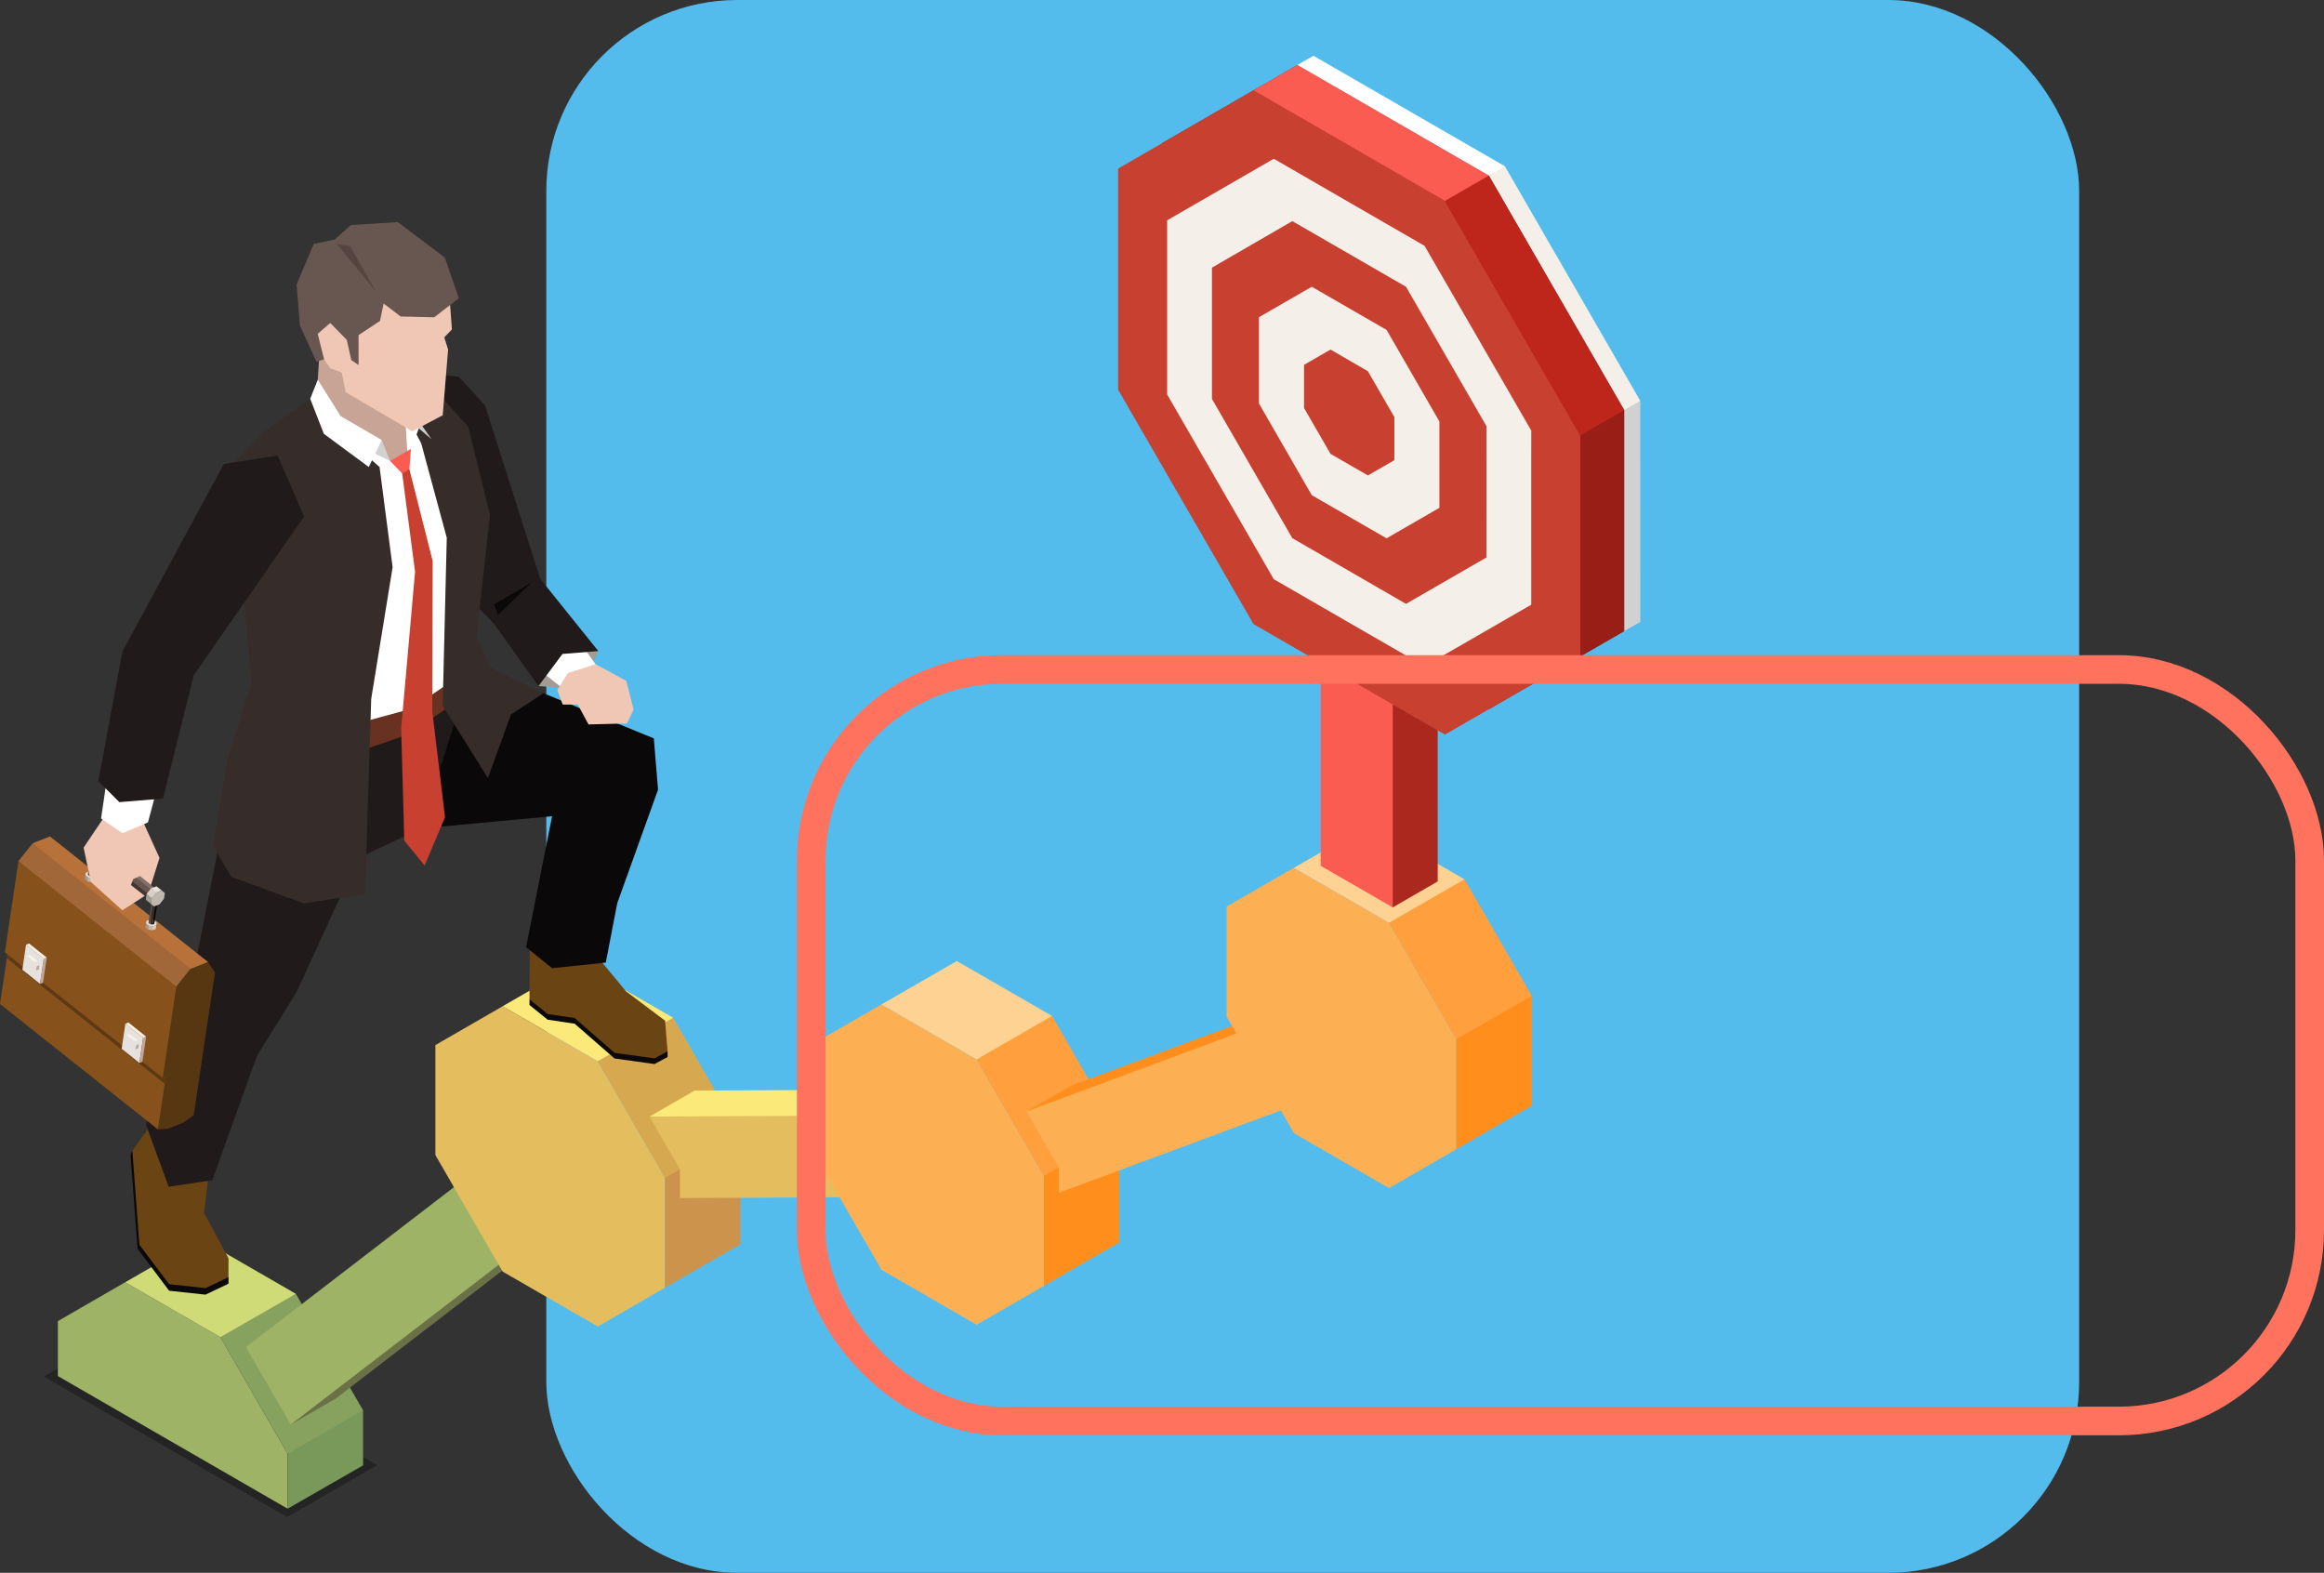 <svg xmlns="http://www.w3.org/2000/svg" xmlns:xlink="http://www.w3.org/1999/xlink" width="243.5" height="164.781" viewBox="0 0 243.5 164.781">
  <rect x="0" y="0" width="243.5" height="164.781" fill="#333333" stroke="none"/>
  <defs>
    <clipPath id="clip-path">
      <rect id="Rectángulo_401513" data-name="Rectángulo 401513" width="171.866" height="153.094" fill="none"/>
    </clipPath>
    <clipPath id="clip-path-2">
      <rect id="Rectángulo_401509" data-name="Rectángulo 401509" width="171.867" height="153.095" fill="none"/>
    </clipPath>
    <clipPath id="clip-path-3">
      <rect id="Rectángulo_401508" data-name="Rectángulo 401508" width="34.939" height="20.165" fill="none"/>
    </clipPath>
    <clipPath id="clip-path-5">
      <rect id="Rectángulo_401511" data-name="Rectángulo 401511" width="17.245" height="17.927" fill="none"/>
    </clipPath>
  </defs>
  <g id="Grupo_1100073" data-name="Grupo 1100073" transform="translate(-338 -8241.678)">
    <g id="Grupo_1099746" data-name="Grupo 1099746" transform="translate(0 1902)">
      <rect id="Rectángulo_401023" data-name="Rectángulo 401023" width="160.605" height="164.781" rx="20" transform="translate(395.24 6339.678)" fill="#53bced"/>
      <g id="Grupo_1099700" data-name="Grupo 1099700" transform="translate(338 6345.521)">
        <g id="Grupo_1099699" data-name="Grupo 1099699" clip-path="url(#clip-path)">
          <g id="Grupo_1099693" data-name="Grupo 1099693" transform="translate(0 -0.001)">
            <g id="Grupo_1099692" data-name="Grupo 1099692" clip-path="url(#clip-path-2)">
              <g id="Grupo_1099691" data-name="Grupo 1099691" transform="translate(4.587 132.93)" opacity="0.3">
                <g id="Grupo_1099690" data-name="Grupo 1099690">
                  <g id="Grupo_1099689" data-name="Grupo 1099689" clip-path="url(#clip-path-3)">
                    <path id="Trazado_876069" data-name="Trazado 876069" d="M27.282,71.736,1.78,57.013l9.436-5.441,25.5,14.723Z" transform="translate(-1.78 -51.571)"/>
                  </g>
                </g>
              </g>
            </g>
          </g>
          <path id="Trazado_876070" data-name="Trazado 876070" d="M2.353,53.922v5.758L26.425,73.574V67.823L19.377,55.6,9.4,49.852Z" transform="translate(3.711 78.646)" fill="#9fb366"/>
          <path id="Trazado_876071" data-name="Trazado 876071" d="M15.062,58.387,5.089,52.636l7.9-4.549,9.973,5.756-5.529,4.833Z" transform="translate(8.028 75.861)" fill="#cfdb77"/>
          <path id="Trazado_876072" data-name="Trazado 876072" d="M16,67.085,8.958,54.865l7.905-4.544L23.91,62.535l-3.382,4.379Z" transform="translate(14.132 79.384)" fill="#87a15f"/>
          <path id="Trazado_876073" data-name="Trazado 876073" d="M11.692,59.609v5.751L19.6,60.82V55.059Z" transform="translate(18.445 86.86)" fill="#79995a"/>
          <path id="Trazado_876074" data-name="Trazado 876074" d="M30.357,45.559,11.817,71.535l4.714-2.722L39.765,50.969Z" transform="translate(18.642 71.872)" fill="#6a7147"/>
          <path id="Trazado_876075" data-name="Trazado 876075" d="M33.23,45.559,10,63.413l4.694,8.122L37.916,53.691Z" transform="translate(15.769 71.872)" fill="#9fb366"/>
          <path id="Trazado_876076" data-name="Trazado 876076" d="M41.765,56.606,34.718,44.4l-9.97-5.763L17.7,42.705V54.222l7.052,12.215,9.97,5.756,7.047-4.075Z" transform="translate(27.916 60.945)" fill="#e3bd5e"/>
          <path id="Trazado_876077" data-name="Trazado 876077" d="M30.4,47.175l-9.97-5.761,7.9-4.544L38.3,42.623l-5.526,4.833Z" transform="translate(32.233 58.165)" fill="#fbe979"/>
          <path id="Trazado_876078" data-name="Trazado 876078" d="M31.347,55.864,24.3,43.654,32.2,39.1l7.05,12.215L35.873,55.7Z" transform="translate(38.334 61.687)" fill="#d6a950"/>
          <path id="Trazado_876079" data-name="Trazado 876079" d="M27.034,59.9V48.387l7.905-4.544V55.356Z" transform="translate(42.647 69.164)" fill="#cc934c"/>
          <path id="Trazado_876080" data-name="Trazado 876080" d="M53.1,50.565,49.92,45.049V42.026l-18.8.09-4.709,2.722,21.979,8.447Z" transform="translate(41.659 66.299)" fill="#fbe979"/>
          <path id="Trazado_876081" data-name="Trazado 876081" d="M48.388,51.62,45.2,46.114V43.081l-18.8.1,3.183,5.506v3.031Z" transform="translate(41.658 67.963)" fill="#e3bd5e"/>
          <path id="Trazado_876082" data-name="Trazado 876082" d="M57.173,56.53,50.121,44.323l-9.973-5.763-7.055,4.07V54.143l7.055,12.215,9.973,5.761,7.052-4.075Z" transform="translate(52.207 60.83)" fill="#fdb053"/>
          <path id="Trazado_876083" data-name="Trazado 876083" d="M45.8,47.105,35.83,41.344l7.9-4.549,9.978,5.758-5.531,4.833Z" transform="translate(56.525 58.047)" fill="#fdd293"/>
          <path id="Trazado_876084" data-name="Trazado 876084" d="M46.752,55.789,39.7,43.581,47.6,39.029l7.047,12.21L51.27,55.619Z" transform="translate(62.629 61.571)" fill="#ff9f3d"/>
          <path id="Trazado_876085" data-name="Trazado 876085" d="M42.436,59.83V48.316l7.9-4.549V55.28Z" transform="translate(66.945 69.044)" fill="#ff8e1c"/>
          <path id="Trazado_876086" data-name="Trazado 876086" d="M71.62,38.233l-4.488,5.789-.951,2.42L47.272,52.128,41.73,50.293l4.712-2.722Z" transform="translate(65.832 60.314)" fill="#ff8e1c"/>
          <path id="Trazado_876087" data-name="Trazado 876087" d="M70.282,47.814,66.9,41.96V39.285L41.73,48.631,45.1,54.485v2.668Z" transform="translate(65.832 61.974)" fill="#fdb053"/>
          <path id="Trazado_876088" data-name="Trazado 876088" d="M73.939,50.974l-7.052-12.21-9.973-5.758-7.055,4.067V48.59l7.055,12.218,9.973,5.758,7.052-4.078Z" transform="translate(78.656 52.069)" fill="#fdb053"/>
          <path id="Trazado_876089" data-name="Trazado 876089" d="M62.568,41.546,52.6,35.791,60.5,31.241l9.97,5.753-5.526,4.833Z" transform="translate(82.973 49.285)" fill="#fdd293"/>
          <path id="Trazado_876090" data-name="Trazado 876090" d="M63.517,50.236l-7.052-12.21,7.9-4.552,7.052,12.21-3.384,4.384Z" transform="translate(89.078 52.807)" fill="#ff9f3d"/>
          <path id="Trazado_876091" data-name="Trazado 876091" d="M59.2,54.275V42.761l7.9-4.549V49.728Z" transform="translate(93.394 60.281)" fill="#ff8e1c"/>
          <path id="Trazado_876092" data-name="Trazado 876092" d="M63.065,50.169l-4.712,2.724-1.73-4.008L55.512,23.03l7.552,4.361Z" transform="translate(87.574 36.331)" fill="#ab281f"/>
          <path id="Trazado_876093" data-name="Trazado 876093" d="M61.235,51.226l-7.55-4.359V24.086l7.55,4.359Z" transform="translate(84.693 37.998)" fill="#fa5c52"/>
          <path id="Trazado_876094" data-name="Trazado 876094" d="M47.239,8.563V31.728L61.421,56.3,81.474,67.881l14.182-8.192V36.53L81.474,11.96,61.421.372Z" transform="translate(74.523 0.586)" fill="#991f16"/>
          <path id="Trazado_876095" data-name="Trazado 876095" d="M93.878,37.555,79.691,12.99,59.635,1.407,45.45,9.6V32.763L59.635,57.322,79.691,68.9l14.187-8.184Z" transform="translate(71.701 2.219)" fill="#c84030"/>
          <path id="Trazado_876096" data-name="Trazado 876096" d="M85.595,32.663,74.416,13.311l-15.8-9.125L47.444,10.635V28.882L58.613,48.234l15.8,9.117,11.179-6.444Z" transform="translate(74.846 6.604)" fill="#f4efe9"/>
          <path id="Trazado_876097" data-name="Trazado 876097" d="M78.027,28.2,69.6,13.6,57.688,6.721l-8.423,4.874V25.349l8.423,14.589L69.6,46.82l8.424-4.861Z" transform="translate(77.718 10.603)" fill="#c84030"/>
          <path id="Trazado_876098" data-name="Trazado 876098" d="M70.085,23.508l-5.537-9.6L56.71,9.388l-5.534,3.188v9.045l5.534,9.607,7.838,4.518,5.537-3.2Z" transform="translate(80.733 14.811)" fill="#f4efe9"/>
          <path id="Trazado_876099" data-name="Trazado 876099" d="M62.468,19.009l-2.773-4.8-3.913-2.268-2.773,1.6v4.526l2.773,4.8,3.913,2.261,2.773-1.593Z" transform="translate(83.625 18.839)" fill="#c84030"/>
          <path id="Trazado_876100" data-name="Trazado 876100" d="M50.953,3.039,71.01,14.623l2.67.314,1.936-2.98L55.56.372Z" transform="translate(80.383 0.586)" fill="#fa5c52"/>
          <path id="Trazado_876101" data-name="Trazado 876101" d="M54.419,0,52.741.959,72.8,12.545l1.366.577.312-1.544Z" transform="translate(83.202 0)" fill="#fff"/>
          <path id="Trazado_876102" data-name="Trazado 876102" d="M66.408,14.023l-.384.969V38.154l1.686-.964L67.7,14.023Z" transform="translate(104.157 22.122)" fill="#d1d1d1"/>
          <rect id="Rectángulo_401510" data-name="Rectángulo 401510" width="1.939" height="28.367" transform="translate(155.999 12.547) rotate(-29.994)" fill="#f4efe9"/>
          <path id="Trazado_876103" data-name="Trazado 876103" d="M58.734,7.53,72.921,32.094l2.549,1.111,2.052-3.768L63.34,4.867Z" transform="translate(92.657 7.679)" fill="#bf261b"/>
          <path id="Trazado_876104" data-name="Trazado 876104" d="M64.238,17.057V40.222l4.6-2.663V14.4Z" transform="translate(101.34 22.716)" fill="#991f16"/>
          <path id="Trazado_876105" data-name="Trazado 876105" d="M7.919,53.451l2.616,3.719,5.037.593v.68L13.16,59.591l-3.812-.412-3.307-4.4L5.306,44.93l.2-.428,1.8,3.444Z" transform="translate(8.37 70.204)" fill="#0a0808"/>
          <path id="Trazado_876106" data-name="Trazado 876106" d="M13.3,49.033l-.41,3.351,2.562,4.758v1.982l-2.415,1.142-3.81-.412L6.116,55.72l-.735-9.854,1.6-2.227,4.629.541Z" transform="translate(8.489 68.843)" fill="#6b4414"/>
          <path id="Trazado_876107" data-name="Trazado 876107" d="M29.324,39.513l3.026,2.681L35.995,43.8v.6l-1.369.735-4.189-.583-4.173-3.64-2.84-.428-1.9-1.536v-.6l3.872.137Z" transform="translate(33.952 60.501)" fill="#0a0808"/>
          <path id="Trazado_876108" data-name="Trazado 876108" d="M28.847,37.5l2.784,3.371,4.1,3.078.263,3.217-1.369.735-4.189-.577-4.173-3.647-2.84-.425-1.9-1.536.036-5.493,3.776.183Z" transform="translate(33.952 57.139)" fill="#6b4414"/>
          <path id="Trazado_876109" data-name="Trazado 876109" d="M22.115,29.08l4.459.356,1.807-4.021-3.134-1.99-3.5,2.145Z" transform="translate(34.311 36.955)" fill="#a39c95"/>
          <path id="Trazado_876110" data-name="Trazado 876110" d="M25.15,29.445l-3.629-2.879,1.431-3,3.078-.144,2.415,3.374-.879,2.116Z" transform="translate(33.951 36.945)" fill="#fff"/>
          <path id="Trazado_876111" data-name="Trazado 876111" d="M21.679,36.12l2.864,2.931,4.75,6.627L31.8,42.312l3.756-.3-6.08-7.563L23.69,16.286,20.942,13.27,17.2,12.9l1.289,15.161Z" transform="translate(27.133 20.357)" fill="#211a1a"/>
          <path id="Trazado_876112" data-name="Trazado 876112" d="M26.578,40.986l13.71-1.273L37.567,53.435l2.722,2.2,5.627-.59,1.2-6.215,4.274-11.9-.441-5.374-11.95-4.887L30.1,25.329,11.128,26.662Z" transform="translate(17.556 39.959)" fill="#0a0808"/>
          <path id="Trazado_876113" data-name="Trazado 876113" d="M15.181,33.817,10.836,55.84,7.676,60.77,5.941,71.413,8.3,77.857l4.567-.683L17.55,64.142l4.2-6.766,6.372-13.934,6.642-3.129,4.591-14.556-20.417.714Z" transform="translate(9.372 40.633)" fill="#211a1a"/>
          <path id="Trazado_876114" data-name="Trazado 876114" d="M14.332,33.394,20.3,31.342l4.173-2.879V25.174L14.825,29.09Z" transform="translate(22.61 39.714)" fill="#693121"/>
          <path id="Trazado_876115" data-name="Trazado 876115" d="M13.855,47.191l7.413-2.008L25.8,42.064,27.356,25.49,22.961,14.721l-8.516,3.413Z" transform="translate(21.857 23.224)" fill="#fff"/>
          <path id="Trazado_876116" data-name="Trazado 876116" d="M13.073,13.228l-.121,1.964.68,3.637,5.591,3.225L20.533,23.7l1.343.191.7-1.464.3-5.467L12.9,11.887Z" transform="translate(20.343 18.753)" fill="#c7a495"/>
          <path id="Trazado_876117" data-name="Trazado 876117" d="M17.1,16.213l-.449,1.3,1.217,2.32,2.678,9.89-.43,17.607,4.738,7.57,2.418-6.663,3.369-2.2-5.493-2.709-1.492-3.191,1.42-12.79L22.794,18.1l-4.436-4.933Z" transform="translate(26.265 20.774)" fill="#362c29"/>
          <path id="Trazado_876118" data-name="Trazado 876118" d="M18.838,13.943l-4.753,3.4-3.3,3.3,1.137,4.361,0,10.279.768,8.375L10.134,51.89,8.664,60.8l1.9,3.225,7.6,2.781,6.413-1,.647-20.412,2.242-13.805L26.1,21.091l-4.217-3.748Z" transform="translate(13.669 21.997)" fill="#362c29"/>
          <path id="Trazado_876119" data-name="Trazado 876119" d="M16.854,15.513l1.941,1.66-1.139-1.619-.91-.974Z" transform="translate(26.417 23.001)" fill="#d1d1d1"/>
          <path id="Trazado_876120" data-name="Trazado 876120" d="M16.79,20.019l.338-1.013,1.018-2.627-1.712-2.322Z" transform="translate(25.927 22.176)" fill="#fff"/>
          <path id="Trazado_876121" data-name="Trazado 876121" d="M16.415,17.665l1.348,10.3L16.307,44.376l.327,11.759,2.134,2.6L20.9,53.676,19.565,42.538l.046-15.69-2.444-9.638-.546-.668Z" transform="translate(25.726 26.099)" fill="#c84030"/>
          <path id="Trazado_876122" data-name="Trazado 876122" d="M15.858,17.25l1.266,1.309.755-.454.16-2.129Z" transform="translate(25.017 25.205)" fill="#fa5c52"/>
          <path id="Trazado_876123" data-name="Trazado 876123" d="M14.946,15.933l-.106.6,2.624,1.286-.879-2.2Z" transform="translate(23.412 24.64)" fill="#d1d1d1"/>
          <path id="Trazado_876124" data-name="Trazado 876124" d="M13.4,13.169l2.4,3.812,4.3,2.5-1.356,2.83-4.709-3.482-1.428-3.665Z" transform="translate(19.895 20.775)" fill="#fff"/>
          <path id="Trazado_876125" data-name="Trazado 876125" d="M27.424,11.8l.227,3.078-.8.83.4,1.273-.562,6.89-3.183,1.681-6.983-4.088-.415-2.067L14.9,18.945l-.639-.931-.727-1.165L12.487,13.73l4.547-4.544,7.086-.443Z" transform="translate(19.699 13.792)" fill="#f0c6b4"/>
          <path id="Trazado_876126" data-name="Trazado 876126" d="M14.265,18.466l1.312-1.144L17.315,19.1l.467,2.116.763.513V18.595l2.245-1.482.384-1.825,1.781,1.358,3.516.082,2.583-1.99-1.482-4.276-4.913-3.7-4.918.3-1.7,1.526-2.186.448-1.8,4.258.338,4.279,1.74,3.812.8-.253Z" transform="translate(19.024 10.67)" fill="#685750"/>
          <path id="Trazado_876127" data-name="Trazado 876127" d="M13.688,7.643,17.8,12.635,15.088,7.893Z" transform="translate(21.594 12.057)" fill="#544540"/>
          <path id="Trazado_876128" data-name="Trazado 876128" d="M0,44.394,16.543,57.532l3.145-10.274L1.431,34.832Z" transform="translate(0 54.949)" fill="#87511b"/>
          <g id="Grupo_1099698" data-name="Grupo 1099698" transform="translate(0 -0.001)">
            <g id="Grupo_1099697" data-name="Grupo 1099697" clip-path="url(#clip-path-2)">
              <g id="Grupo_1099696" data-name="Grupo 1099696" transform="translate(0.719 89.783)" opacity="0.3">
                <g id="Grupo_1099695" data-name="Grupo 1099695">
                  <g id="Grupo_1099694" data-name="Grupo 1099694" clip-path="url(#clip-path-5)">
                    <path id="Trazado_876129" data-name="Trazado 876129" d="M16.814,52.759.279,39.611l.714-4.779L17.523,47.98Z" transform="translate(-0.279 -34.832)"/>
                  </g>
                </g>
              </g>
            </g>
          </g>
          <path id="Trazado_876130" data-name="Trazado 876130" d="M.751,33.877l16.344,14.45,3.5-3.89L2.24,32.008Z" transform="translate(1.184 50.495)" fill="#a16739"/>
          <path id="Trazado_876131" data-name="Trazado 876131" d="M.2,42.3l16.538,13.14,1.541-5.5-.119-4.062L1.623,32.733Z" transform="translate(0.312 51.638)" fill="#87511b"/>
          <path id="Trazado_876132" data-name="Trazado 876132" d="M11.47,36.982,9.916,37.6,8.651,39.19,6.418,54.14l1.039-.059,1.554-.613,1.157-.8,2.23-14.95Z" transform="translate(10.125 58.341)" fill="#573711"/>
          <path id="Trazado_876133" data-name="Trazado 876133" d="M6.926,48.862,9.6,41.8l1.461-3.057.041-.619.99-.175-.747-1.124-1.817.719-1.49,1.869L6.614,48.981Z" transform="translate(10.434 58.102)" fill="#573711"/>
          <path id="Trazado_876134" data-name="Trazado 876134" d="M17.866,45.594,1.328,32.443l1.817-.711L19.683,44.874Z" transform="translate(2.095 50.058)" fill="#b87139"/>
          <path id="Trazado_876135" data-name="Trazado 876135" d="M.909,38.763,2.76,40.237,3.151,37.6,1.293,36.131Z" transform="translate(1.434 56.999)" fill="#e6e1dd"/>
          <path id="Trazado_876136" data-name="Trazado 876136" d="M2.019,36.778l-.392,2.632.312-.113.394-2.642Z" transform="translate(2.567 57.824)" fill="#bfa69d"/>
          <path id="Trazado_876137" data-name="Trazado 876137" d="M1.058,36.206l1.858,1.474.312-.124L1.375,36.083Z" transform="translate(1.67 56.923)" fill="#f7f2e8"/>
          <path id="Trazado_876138" data-name="Trazado 876138" d="M1.379,36.864l.191.343.039.294.353-.289-.155-.407Z" transform="translate(2.175 58.062)" fill="#e6e1dd"/>
          <path id="Trazado_876139" data-name="Trazado 876139" d="M1.569,37.081l-.129.157.064.281.3-.119.054-.438Z" transform="translate(2.272 58.312)" fill="#bfa69d"/>
          <path id="Trazado_876140" data-name="Trazado 876140" d="M1.059,36.677l-.077.438.173.415.84.673.235-.1.064-.438-.165-.412-.838-.662Z" transform="translate(1.549 57.726)" fill="#e6e1dd"/>
          <path id="Trazado_876141" data-name="Trazado 876141" d="M1.1,36.669l.838.662.3-.113-.851-.675Z" transform="translate(1.738 57.648)" fill="#f7f2e8"/>
          <path id="Trazado_876142" data-name="Trazado 876142" d="M4.945,41.98,6.8,43.455l.389-2.637L5.335,39.341Z" transform="translate(7.802 62.063)" fill="#e6e1dd"/>
          <path id="Trazado_876143" data-name="Trazado 876143" d="M6.056,39.988l-.389,2.634.317-.121.387-2.634Z" transform="translate(8.939 62.893)" fill="#bfa69d"/>
          <path id="Trazado_876144" data-name="Trazado 876144" d="M5.1,39.417l1.858,1.477.314-.119L5.414,39.293Z" transform="translate(8.04 61.987)" fill="#f7f2e8"/>
          <path id="Trazado_876145" data-name="Trazado 876145" d="M5.416,40.08l.191.345.036.291.366-.291-.162-.41Z" transform="translate(8.544 63.127)" fill="#e6e1dd"/>
          <path id="Trazado_876146" data-name="Trazado 876146" d="M5.607,40.29l-.126.165.059.268.307-.119.059-.43Z" transform="translate(8.646 63.378)" fill="#bfa69d"/>
          <path id="Trazado_876147" data-name="Trazado 876147" d="M5.092,39.894l-.07.441.16.407.848.673.232-.1.07-.433-.16-.412L5.326,39.8Z" transform="translate(7.923 62.788)" fill="#e6e1dd"/>
          <path id="Trazado_876148" data-name="Trazado 876148" d="M5.14,39.873l.848.668.3-.116-.848-.67Z" transform="translate(8.109 62.716)" fill="#f7f2e8"/>
          <path id="Trazado_876149" data-name="Trazado 876149" d="M3.51,33.291l-.036.26.289.227.451.07.333-.134.039-.255L4.3,33.227l-.446-.07Z" transform="translate(5.48 52.308)" fill="#e6e1dd"/>
          <path id="Trazado_876150" data-name="Trazado 876150" d="M3.448,33.727l.291.24.088-.392L3.8,33.537l-.289-.227Z" transform="translate(5.439 52.549)" fill="#a39c95"/>
          <path id="Trazado_876151" data-name="Trazado 876151" d="M3.561,33.828,4,33.887l.1-.387-.034-.031L3.623,33.4Z" transform="translate(5.618 52.687)" fill="#bfb8af"/>
          <path id="Trazado_876152" data-name="Trazado 876152" d="M3.8,33.507l-.07.42.34-.144.064-.41Z" transform="translate(5.889 52.648)" fill="#d8d1c7"/>
          <path id="Trazado_876153" data-name="Trazado 876153" d="M3.715,32.491l-.028.152.16.129.26.034.193-.077.028-.152-.17-.124-.25-.039Z" transform="translate(5.817 51.135)" fill="#785b56"/>
          <path id="Trazado_876154" data-name="Trazado 876154" d="M3.571,34.534l.157.129.32-2.013-.018-.018L3.87,32.5Z" transform="translate(5.634 51.276)" fill="#574943"/>
          <path id="Trazado_876155" data-name="Trazado 876155" d="M3.632,34.585l.263.036.32-2.021-.021-.013-.26-.034Z" transform="translate(5.73 51.355)" fill="#362c29"/>
          <path id="Trazado_876156" data-name="Trazado 876156" d="M4.033,32.615l-.3,2.034.188-.075.3-2.039Z" transform="translate(5.891 51.327)" fill="#0a0808"/>
          <path id="Trazado_876157" data-name="Trazado 876157" d="M5.979,35.25l-.041.255.286.232.443.064.343-.131.036-.255-.284-.235-.443-.064Z" transform="translate(9.367 55.399)" fill="#e6e1dd"/>
          <path id="Trazado_876158" data-name="Trazado 876158" d="M5.91,35.682l.291.229.088-.381L6.269,35.5l-.289-.232Z" transform="translate(9.324 55.637)" fill="#a39c95"/>
          <path id="Trazado_876159" data-name="Trazado 876159" d="M6.024,35.77l.451.067.1-.384-.039-.031-.443-.064Z" transform="translate(9.503 55.779)" fill="#bfb8af"/>
          <path id="Trazado_876160" data-name="Trazado 876160" d="M6.256,35.463l-.057.415.34-.137.059-.41Z" transform="translate(9.779 55.738)" fill="#d8d1c7"/>
          <path id="Trazado_876161" data-name="Trazado 876161" d="M6.174,34.45l-.023.155.168.126.25.034.2-.075.026-.147-.168-.129L6.37,34.37Z" transform="translate(9.703 54.221)" fill="#785b56"/>
          <path id="Trazado_876162" data-name="Trazado 876162" d="M6.034,36.487l.168.134.309-2.016L6.5,34.587l-.168-.126Z" transform="translate(9.518 54.364)" fill="#574943"/>
          <path id="Trazado_876163" data-name="Trazado 876163" d="M6.1,36.544l.25.039.317-2.021-.015-.018L6.4,34.51Z" transform="translate(9.621 54.442)" fill="#362c29"/>
          <path id="Trazado_876164" data-name="Trazado 876164" d="M6.5,34.57l-.3,2.039.191-.075.307-2.041Z" transform="translate(9.774 54.415)" fill="#0a0808"/>
          <path id="Trazado_876165" data-name="Trazado 876165" d="M4.224,32.19l-.464.583-.085.6.335.265.57-.224.461-.583.09-.6-.33-.263Z" transform="translate(5.798 50.432)" fill="#bfb8af"/>
          <path id="Trazado_876166" data-name="Trazado 876166" d="M3.676,32.023l.477.43.07,0,.58-.222L4.256,31.8Z" transform="translate(5.799 50.165)" fill="#e6e1dd"/>
          <path id="Trazado_876167" data-name="Trazado 876167" d="M3.5,32.469l.469.459.075-.026.464-.583-.549-.433Z" transform="translate(5.517 50.302)" fill="#d8d1c7"/>
          <path id="Trazado_876168" data-name="Trazado 876168" d="M3.46,32.72l.552.43.085-.606-.541-.433Z" transform="translate(5.459 50.659)" fill="#a39c95"/>
          <path id="Trazado_876169" data-name="Trazado 876169" d="M6.42,34.021l-.338.423-.064.433.25.2.4-.168L7,34.49l.064-.433-.242-.2Z" transform="translate(9.494 53.418)" fill="#785b56"/>
          <path id="Trazado_876170" data-name="Trazado 876170" d="M9.744,36.859l.4-.16-5.83-4.637-.407.155L9.7,36.856Z" transform="translate(6.17 50.58)" fill="#836e69"/>
          <path id="Trazado_876171" data-name="Trazado 876171" d="M9.611,37.187l.338-.423-5.83-4.642-.338.428L9.565,37.2Z" transform="translate(5.965 50.675)" fill="#685750"/>
          <path id="Trazado_876172" data-name="Trazado 876172" d="M9.59,37.358l.062-.433L3.824,32.288l-.07.436Z" transform="translate(5.923 50.936)" fill="#403531"/>
          <path id="Trazado_876173" data-name="Trazado 876173" d="M6.7,34.149l-.469.585-.1.606.343.263.57-.224.461-.585.09-.6-.338-.265Z" transform="translate(9.677 53.519)" fill="#bfb8af"/>
          <path id="Trazado_876174" data-name="Trazado 876174" d="M6.139,33.978l.477.43.075.005.562-.224-.541-.433Z" transform="translate(9.685 53.254)" fill="#e6e1dd"/>
          <path id="Trazado_876175" data-name="Trazado 876175" d="M5.958,34.433l.482.448.067-.018.469-.583-.552-.438Z" transform="translate(9.399 53.389)" fill="#d8d1c7"/>
          <path id="Trazado_876176" data-name="Trazado 876176" d="M5.926,34.672l.539.436.1-.606-.552-.43Z" transform="translate(9.348 53.75)" fill="#a39c95"/>
          <path id="Trazado_876177" data-name="Trazado 876177" d="M5.423,31.02,3.4,34.025l.76,3.6,3.3,2.972L9.805,39.08,8.364,37.948l.227-.619.706-.317,1.162.931.894-2.84L9.64,31.337Z" transform="translate(5.36 48.936)" fill="#f0c6b4"/>
          <path id="Trazado_876178" data-name="Trazado 876178" d="M4.843,29.069l-.735,4.985,2.235,1.539,2.676-1.126,1-3.73Z" transform="translate(6.481 45.859)" fill="#fff"/>
          <path id="Trazado_876179" data-name="Trazado 876179" d="M22.791,16.249l-5.637.882L6.519,36.785,4,50.361l2.2,2.2,4.585-.374,3.217-12.924L25.562,22.641Z" transform="translate(6.303 25.634)" fill="#211a1a"/>
          <path id="Trazado_876180" data-name="Trazado 876180" d="M23.765,25.666l-1.111,1.768.562,1.526H24.8l1.124,2.085,4.026-.1.7-1.451-.768-3.013-3.225-1.75Z" transform="translate(35.738 39.01)" fill="#f0c6b4"/>
          <path id="Trazado_876181" data-name="Trazado 876181" d="M20.087,23.7l.4,1.126,3.518-3.42Z" transform="translate(31.689 33.775)" fill="#0a0808"/>
        </g>
      </g>
      <rect id="Rectángulo_401024" data-name="Rectángulo 401024" width="157" height="78.734" rx="20" transform="translate(423 6409.819)" fill="none" stroke="#ff725d" stroke-miterlimit="10" stroke-width="3"/>
    </g>
  </g>
</svg>
